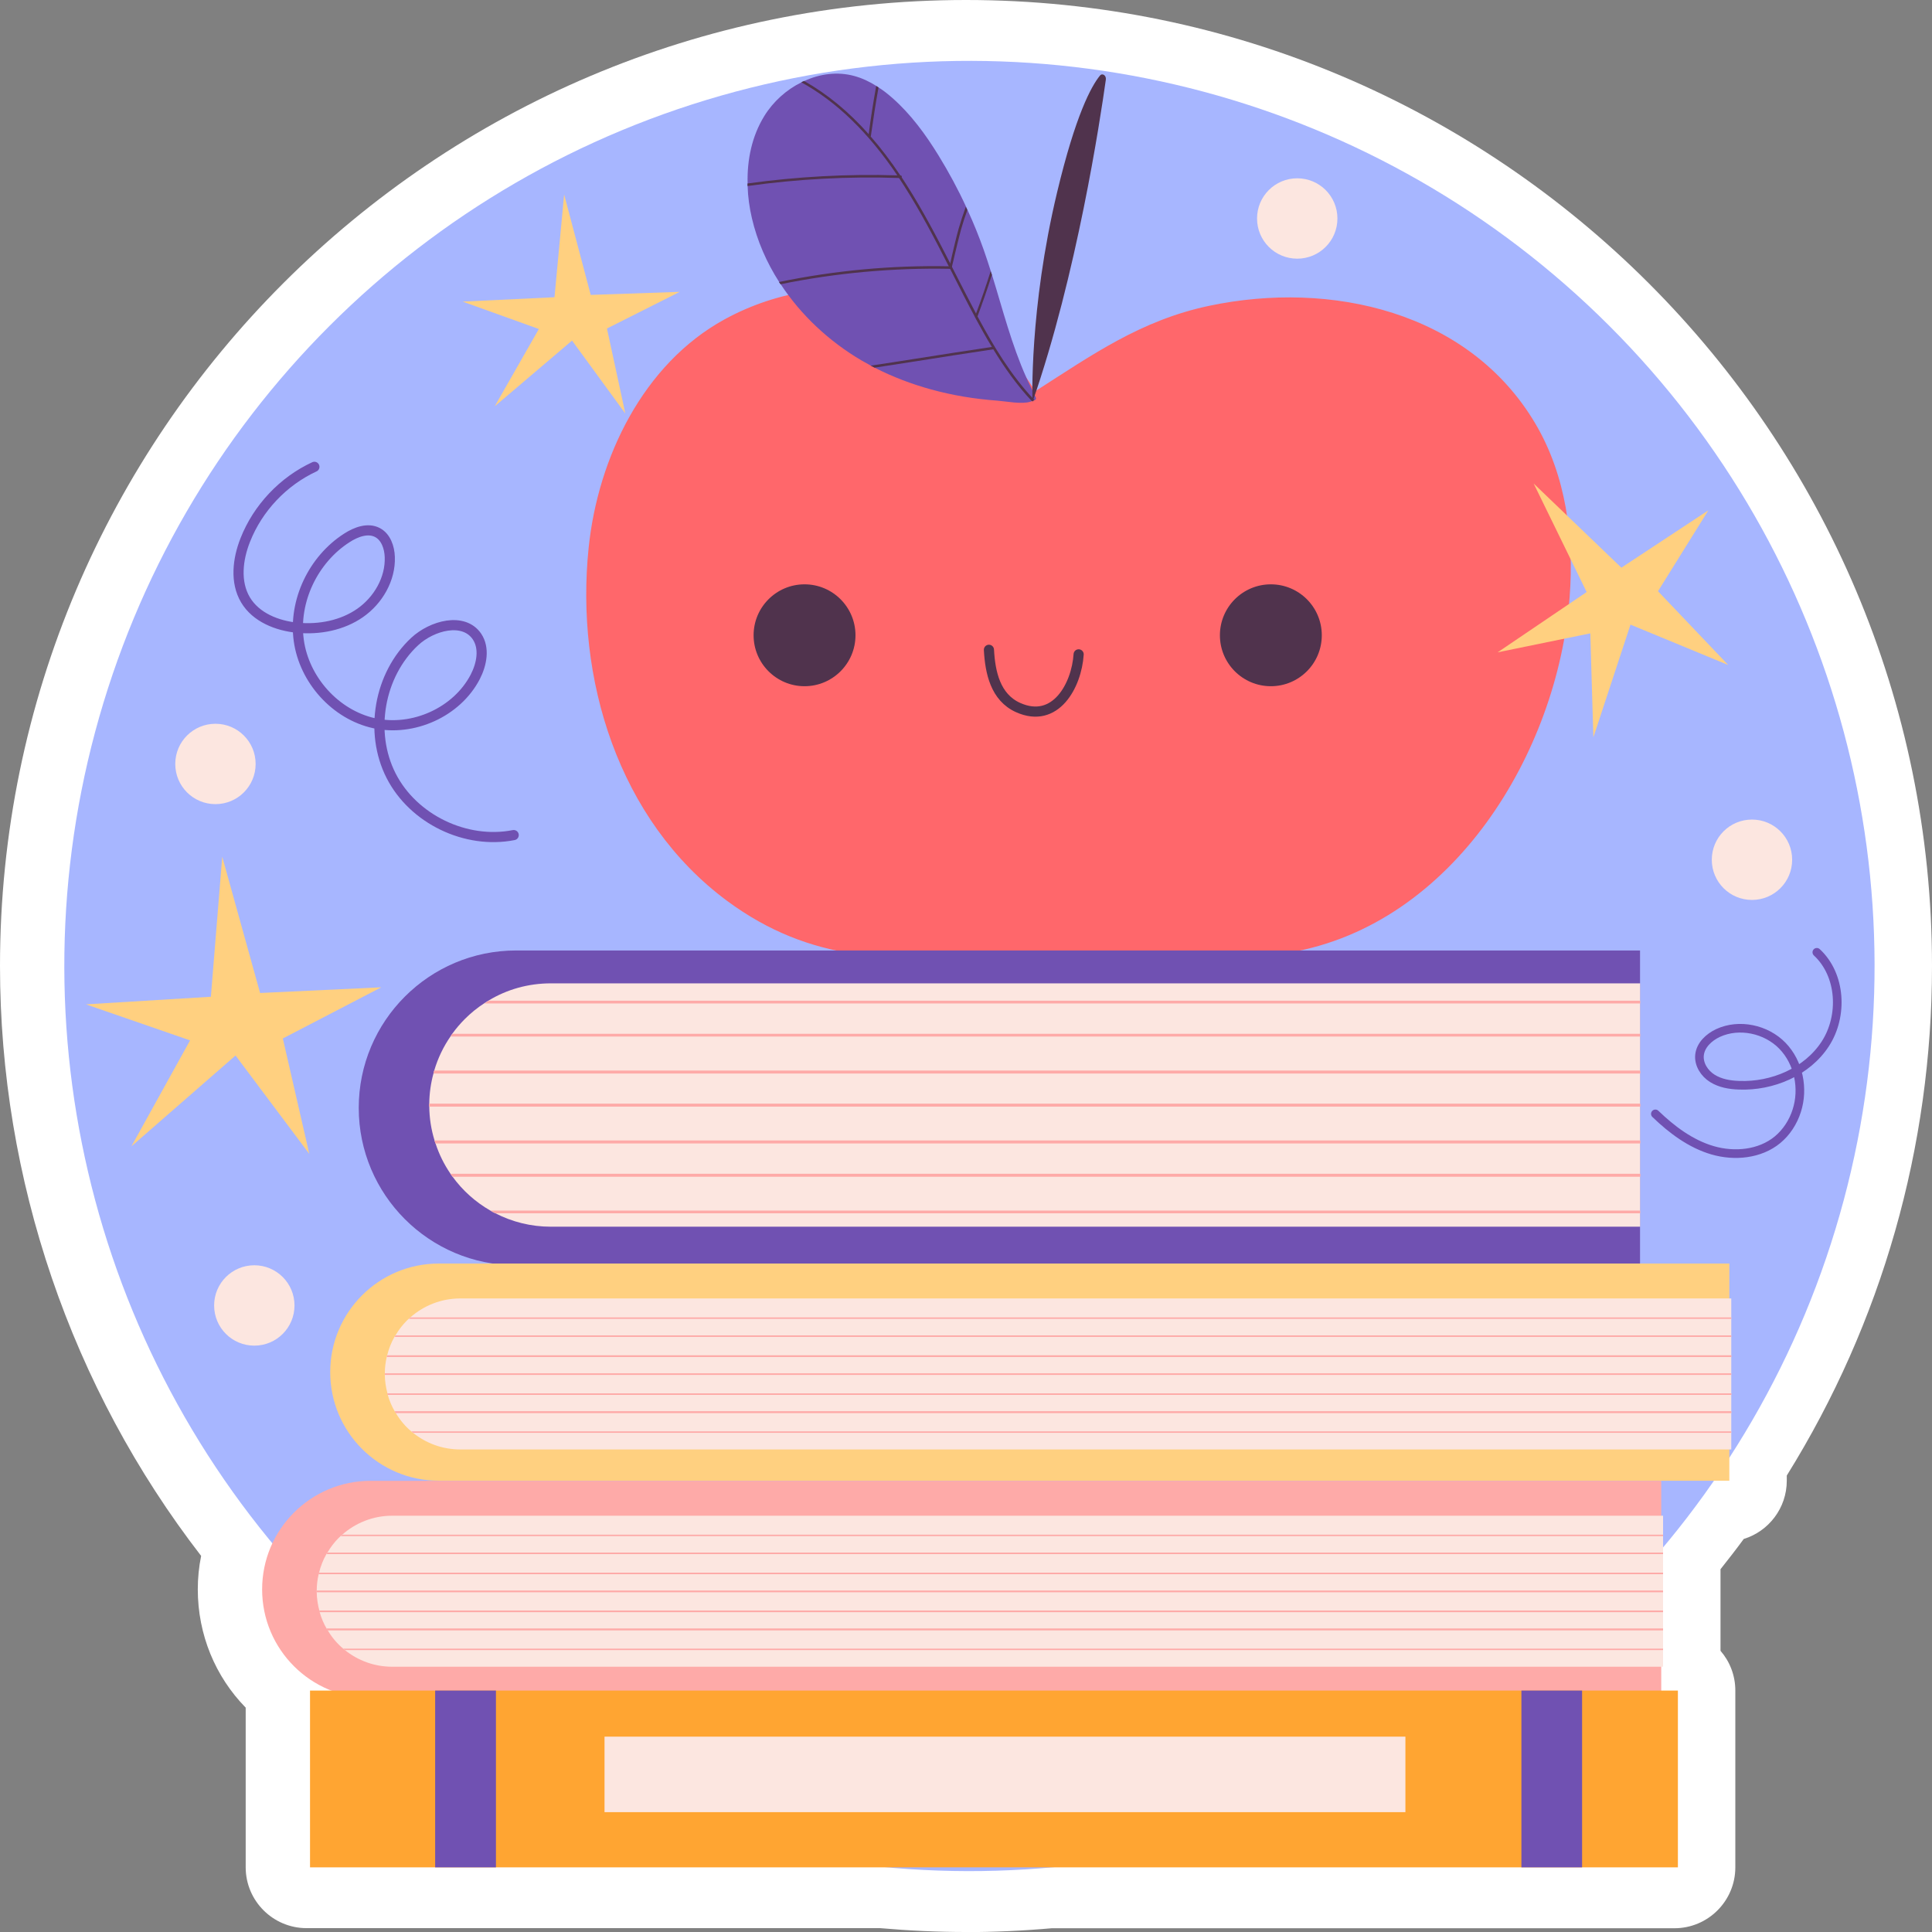 <?xml version="1.0" encoding="UTF-8"?>
<svg id="_Слой_2" data-name="Слой 2" xmlns="http://www.w3.org/2000/svg" viewBox="0 0 190.38 190.38">
  <rect x="0" y="0" width="190.38" height="190.38" fill="#808080" stroke="none"/>
  <defs>
    <style>
      .cls-1 {
        stroke-width: .85px;
      }

      .cls-1, .cls-2, .cls-3 {
        fill: none;
        stroke-linecap: round;
        stroke-linejoin: round;
      }

      .cls-1, .cls-3 {
        stroke: #7051b2;
      }

      .cls-4 {
        fill: #fff;
      }

      .cls-2 {
        stroke: #50334d;
      }

      .cls-5 {
        fill: #ff676b;
      }

      .cls-6 {
        fill: #50334d;
      }

      .cls-7 {
        fill: #ffa532;
      }

      .cls-8 {
        fill: #ffd080;
      }

      .cls-9 {
        fill: #a7b6ff;
      }

      .cls-10 {
        fill: #7051b2;
      }

      .cls-11 {
        fill: #fce6e0;
      }

      .cls-12 {
        fill: #feaaa8;
      }
    </style>
  </defs>
  <g id="OBJECTS">
    <g>
      <path class="cls-4" d="m95.19,190.38c-2.77,0-5.61-.13-8.46-.38H30.21c-3.31,0-6-2.69-6-6v-15.73c-2.98-3.04-4.72-7.18-4.72-11.66,0-1.11.11-2.21.33-3.29C7.01,136.74,0,116.23,0,95.19,0,42.7,42.7,0,95.19,0s95.19,42.7,95.19,95.19c0,17.83-4.94,35.15-14.31,50.21v.51c0,2.7-1.79,4.99-4.24,5.74-.74,1.01-1.51,2-2.29,2.98v8.04c.91,1.05,1.46,2.42,1.46,3.92v17.42c0,3.31-2.69,6-6,6h-61.36c-2.84.25-5.69.38-8.45.38Z"/>
      <g>
        <circle class="cls-9" cx="95.53" cy="95.19" r="89.19" transform="translate(-39.33 95.43) rotate(-45)"/>
        <g>
          <g>
            <path class="cls-5" d="m97.15,94.14c-9.14.58-17.21.77-25.52-5.38-10.72-7.95-14.97-21.93-13.62-34.83.92-8.82,5.36-18.05,13.37-22.45,10.57-5.8,24.52-3.34,30.62,7.08,5.63-3.6,10.43-7.01,17.17-8.43,11.95-2.51,25.57.53,32.13,11.62,3.01,5.09,3.83,11.23,3.37,17.12-1.19,15.3-11.47,32.22-27.57,34.99-9.8,1.68-20.04-.36-29.96.27Z"/>
            <g>
              <path class="cls-6" d="m84.3,62.6c0,2.77-2.25,5.02-5.02,5.02s-5.02-2.25-5.02-5.02,2.25-5.02,5.02-5.02,5.02,2.25,5.02,5.02Z"/>
              <circle class="cls-6" cx="125.23" cy="62.6" r="5.02"/>
              <path class="cls-2" d="m97.45,64.03c.12,2.22.63,4.68,2.87,5.69,3.69,1.66,5.77-2.17,5.97-5.24"/>
            </g>
            <g>
              <path class="cls-10" d="m101.94,39.43h0c-.06.04-.14.07-.25.1-.04.02-.09.03-.14.05-.87.28-2.36-.03-3.28-.1-2.21-.16-4.4-.52-6.54-1.11-1.91-.53-3.77-1.23-5.54-2.14-.13-.06-.25-.13-.38-.2h0c-.31-.17-.62-.34-.93-.52-3.16-1.86-5.94-4.44-7.95-7.5-.05-.07-.1-.14-.15-.22-1.24-1.93-2.17-4.06-2.69-6.3-.24-1.03-.39-2.1-.42-3.16,0-.09,0-.17,0-.25-.06-2.33.42-4.66,1.64-6.64.87-1.42,2.18-2.6,3.67-3.33.09-.05.19-.1.28-.13,1.54-.71,3.26-.94,4.89-.5.79.21,1.53.56,2.22,1,.08.04.16.09.23.15.47.3.91.65,1.33,1.02,1.83,1.61,3.28,3.6,4.56,5.68,1,1.63,1.91,3.31,2.71,5.05.05.11.11.22.15.33.59,1.28,1.12,2.59,1.59,3.92.24.69.47,1.38.69,2.08.05.13.09.26.13.4,1.05,3.39,1.92,6.84,3.37,10.08.21.49.47.96.69,1.45.23.54.39.66.15.79Z"/>
              <path class="cls-6" d="m101.93,39.43c-.06.04-.14.07-.25.1-1.48-1.57-2.73-3.35-3.8-5.11-.06-.08-.1-.15-.14-.23-.56-.92-1.07-1.83-1.54-2.7-.04-.08-.09-.16-.12-.24-.75-1.38-1.47-2.81-2.17-4.19-.1-.19-.19-.38-.29-.57-.04-.08-.08-.16-.13-.25-1.35-2.65-2.76-5.36-4.38-7.9-.17-.27-.35-.54-.52-.8h0c-.05-.09-.11-.17-.17-.26-2.87-4.24-5.97-7.25-9.46-9.17.09-.05.19-.1.28-.13,2.27,1.28,4.38,3.01,6.37,5.25.06.07.13.14.19.22,1.01,1.15,1.98,2.43,2.92,3.84.05.06.09.12.13.18h0c.16.25.32.49.48.74,1.59,2.49,2.98,5.15,4.31,7.75h0c.06.12.12.23.17.34h0c.11.22.22.44.33.65.66,1.29,1.34,2.62,2.03,3.93.05.1.11.21.16.31.04.06.07.12.1.18,1.42,2.64,3.17,5.6,5.51,8.06Z"/>
              <path class="cls-6" d="m88.85,17.42s0,.03,0,.05h0s-.07.07-.11.07h-.15c-4.98-.17-9.99.1-14.93.79,0-.09,0-.17,0-.25,4.89-.68,9.84-.95,14.77-.8.1,0,.2.01.3.01h.02c.07,0,.12.06.12.13Z"/>
              <path class="cls-6" d="m86.57,8.63c-.28,1.54-.51,3.05-.75,4.75,0,.03,0,.05-.03.07s-.06.04-.09.04h-.02c-.07-.01-.11-.08-.1-.15,0-.04,0-.07.02-.11.22-1.7.46-3.2.74-4.75.08.04.16.09.23.15Z"/>
              <path class="cls-6" d="m95.32,20.71c-.23.63-.44,1.27-.62,1.91-.24.89-.43,1.69-.63,2.53-.08.38-.18.75-.27,1.15h0s0,.07-.02.1c0,.05-.07.09-.12.09h-.04c-5.6-.11-11.22.4-16.71,1.52-.05-.07-.1-.14-.15-.22,5.5-1.14,11.11-1.66,16.73-1.55h.07c.02-.09.05-.18.07-.27h0c.07-.3.13-.59.2-.88.2-.84.38-1.64.63-2.54.21-.73.45-1.46.71-2.17.05.11.11.22.15.33Z"/>
              <path class="cls-6" d="m97.73,27.11c-.43,1.37-.91,2.73-1.41,4.08,0,.01,0,.03,0,.04-.02.05-.07.08-.12.08,0,0-.03,0-.04,0-.03-.01-.05-.03-.07-.05-.02-.03-.02-.07,0-.11.03-.09.06-.17.09-.26.52-1.37,1-2.77,1.44-4.17.05.13.09.26.13.4Z"/>
              <path class="cls-6" d="m98.02,34.28c0,.07-.04.13-.11.14h-.03c-2.55.38-5.1.78-7.56,1.17-1.36.21-2.74.43-4.14.64-.13-.06-.25-.13-.38-.2,1.51-.22,3.01-.46,4.48-.69,2.43-.38,4.94-.78,7.46-1.15.04,0,.09,0,.13-.02.07,0,.14.04.15.11Z"/>
            </g>
            <path class="cls-6" d="m101.74,39.62s-.34-9.11,2.43-20.68c1.82-7.61,3.36-10.43,4.21-11.48.24-.3.65-.03.59.39-.56,4-2.87,19.24-7.23,31.77Z"/>
          </g>
          <g>
            <g>
              <path class="cls-10" d="m50.86,93.66h110.75v31.02H50.86c-8.56,0-15.51-6.95-15.51-15.51h0c0-8.56,6.95-15.51,15.51-15.51Z"/>
              <g>
                <path class="cls-11" d="m161.62,96.93v23.95H54.28c-1.97,0-3.83-.48-5.46-1.32-.17-.07-.34-.17-.5-.27-1.47-.84-2.75-1.99-3.74-3.36-.06-.09-.13-.18-.19-.27-.63-.92-1.13-1.93-1.48-3.01-.03-.09-.06-.18-.09-.27-.33-1.07-.51-2.2-.52-3.36v-.27c.01-1.03.16-2.05.42-2.99.02-.1.05-.18.07-.27.36-1.22.91-2.36,1.61-3.37.05-.1.12-.18.18-.27.37-.51.78-.99,1.23-1.44.59-.59,1.23-1.11,1.93-1.56.14-.1.28-.18.43-.27,1.79-1.08,3.88-1.68,6.12-1.68h107.34Z"/>
                <g>
                  <g>
                    <path class="cls-12" d="m161.62,98.61v.27H47.74c.14-.1.28-.18.43-.27h113.46Z"/>
                    <path class="cls-12" d="m161.62,101.87v.27H44.4c.05-.1.12-.18.18-.27h117.04Z"/>
                  </g>
                  <g>
                    <path class="cls-12" d="m161.62,105.51v.27H42.72c.02-.1.05-.18.07-.27h118.83Z"/>
                    <rect class="cls-12" x="42.3" y="108.77" width="119.32" height=".27"/>
                  </g>
                  <g>
                    <path class="cls-12" d="m161.62,105.51v.27H42.72c.02-.1.05-.18.07-.27h118.83Z"/>
                    <rect class="cls-12" x="42.3" y="108.77" width="119.32" height=".27"/>
                  </g>
                  <g>
                    <path class="cls-12" d="m161.62,112.39v.27H42.91c-.03-.09-.06-.18-.09-.27h118.8Z"/>
                    <path class="cls-12" d="m161.62,115.67v.27H44.59c-.06-.09-.13-.18-.19-.27h117.23Z"/>
                  </g>
                  <g>
                    <path class="cls-12" d="m161.62,112.39v.27H42.91c-.03-.09-.06-.18-.09-.27h118.8Z"/>
                    <path class="cls-12" d="m161.62,115.67v.27H44.59c-.06-.09-.13-.18-.19-.27h117.23Z"/>
                  </g>
                  <path class="cls-12" d="m161.62,119.29v.27H48.83c-.17-.07-.34-.17-.5-.27h113.3Z"/>
                </g>
              </g>
            </g>
            <g>
              <path class="cls-8" d="m170.42,145.91H43.24c-5.91,0-10.7-4.79-10.7-10.7h0c0-5.91,4.79-10.7,10.7-10.7h127.17v21.41Z"/>
              <g>
                <path class="cls-11" d="m170.6,127.95v14.88H45.35c-1.75,0-3.37-.61-4.65-1.64-.05-.04-.12-.09-.17-.14-.61-.51-1.13-1.13-1.53-1.82-.04-.05-.07-.1-.1-.15-.3-.51-.53-1.06-.69-1.63-.01-.05-.03-.1-.03-.15-.16-.59-.25-1.19-.26-1.82v-.14c0-.56.07-1.11.19-1.63.01-.05.02-.1.04-.15.16-.65.4-1.26.72-1.82.03-.05.05-.11.1-.15.31-.53.68-1.02,1.12-1.46.05-.05.12-.12.18-.17.05-.05.11-.1.16-.14,1.31-1.16,3.04-1.87,4.91-1.87h125.24Z"/>
                <g>
                  <g>
                    <path class="cls-12" d="m170.6,129.82v.14H40.28c.05-.05.11-.1.16-.14h130.16Z"/>
                    <path class="cls-12" d="m170.6,131.59v.15H38.88c.03-.05.05-.11.1-.15h131.62Z"/>
                  </g>
                  <g>
                    <path class="cls-12" d="m170.6,133.56v.15H38.12c.01-.05.02-.1.04-.15h132.44Z"/>
                    <rect class="cls-12" x="37.92" y="135.34" width="132.67" height=".14"/>
                  </g>
                  <g>
                    <path class="cls-12" d="m170.6,133.56v.15H38.12c.01-.05.02-.1.04-.15h132.44Z"/>
                    <rect class="cls-12" x="37.92" y="135.34" width="132.67" height=".14"/>
                  </g>
                  <g>
                    <path class="cls-12" d="m170.6,137.3v.15H38.21c-.01-.05-.03-.1-.03-.15h132.42Z"/>
                    <path class="cls-12" d="m170.6,139.08v.15H39c-.04-.05-.07-.1-.1-.15h131.69Z"/>
                  </g>
                  <g>
                    <path class="cls-12" d="m170.6,137.3v.15H38.21c-.01-.05-.03-.1-.03-.15h132.42Z"/>
                    <path class="cls-12" d="m170.6,139.08v.15H39c-.04-.05-.07-.1-.1-.15h131.69Z"/>
                  </g>
                  <path class="cls-12" d="m170.6,141.05v.14H40.71c-.05-.04-.12-.09-.17-.14h130.06Z"/>
                </g>
              </g>
            </g>
            <g>
              <path class="cls-12" d="m163.7,167.32H36.53c-5.91,0-10.7-4.79-10.7-10.7h0c0-5.91,4.79-10.7,10.7-10.7h127.17v21.41Z"/>
              <g>
                <path class="cls-11" d="m163.88,149.36v14.88H38.64c-1.75,0-3.37-.61-4.65-1.64-.05-.04-.12-.09-.17-.14-.61-.51-1.13-1.13-1.53-1.82-.04-.05-.07-.1-.1-.15-.3-.51-.53-1.06-.69-1.63-.01-.05-.03-.1-.03-.15-.16-.59-.25-1.19-.26-1.82v-.14c0-.56.07-1.11.19-1.63.01-.05.02-.1.04-.15.16-.65.4-1.26.72-1.82.03-.05.05-.11.1-.15.31-.53.68-1.02,1.12-1.46.05-.05.12-.12.18-.17.05-.05.11-.1.16-.14,1.31-1.16,3.04-1.87,4.91-1.87h125.24Z"/>
                <g>
                  <g>
                    <path class="cls-12" d="m163.88,151.23v.14H33.57c.05-.05.11-.1.16-.14h130.16Z"/>
                    <path class="cls-12" d="m163.88,152.99v.15H32.17c.03-.05.05-.11.1-.15h131.62Z"/>
                  </g>
                  <g>
                    <path class="cls-12" d="m163.88,154.97v.15H31.4c.01-.05.02-.1.04-.15h132.44Z"/>
                    <rect class="cls-12" x="31.21" y="156.75" width="132.67" height=".14"/>
                  </g>
                  <g>
                    <path class="cls-12" d="m163.88,154.97v.15H31.4c.01-.05.02-.1.04-.15h132.44Z"/>
                    <rect class="cls-12" x="31.21" y="156.75" width="132.67" height=".14"/>
                  </g>
                  <g>
                    <path class="cls-12" d="m163.88,158.71v.15H31.5c-.01-.05-.03-.1-.03-.15h132.42Z"/>
                    <path class="cls-12" d="m163.88,160.49v.15H32.29c-.04-.05-.07-.1-.1-.15h131.69Z"/>
                  </g>
                  <g>
                    <path class="cls-12" d="m163.88,158.71v.15H31.5c-.01-.05-.03-.1-.03-.15h132.42Z"/>
                    <path class="cls-12" d="m163.88,160.49v.15H32.29c-.04-.05-.07-.1-.1-.15h131.69Z"/>
                  </g>
                  <path class="cls-12" d="m163.88,162.46v.14H33.99c-.05-.04-.12-.09-.17-.14h130.06Z"/>
                </g>
              </g>
            </g>
            <g>
              <rect class="cls-7" x="30.55" y="166.59" width="134.79" height="17.42"/>
              <rect class="cls-10" x="42.88" y="166.59" width="5.99" height="17.42"/>
              <rect class="cls-10" x="149.92" y="166.59" width="5.98" height="17.42"/>
              <rect class="cls-11" x="59.57" y="171.13" width="78.92" height="7.44"/>
            </g>
          </g>
        </g>
        <g>
          <polygon class="cls-8" points="20.78 98.22 21.9 84.42 25.63 97.85 37.57 97.29 27.87 102.33 30.48 113.71 23.21 104.01 12.95 112.96 18.73 102.52 8.47 98.97 20.78 98.22"/>
          <polygon class="cls-8" points="156.35 58.34 151.13 47.65 159.77 55.94 168.34 50.29 163.38 58.26 170.3 65.53 160.67 61.55 157.01 72.66 156.71 62.41 147.58 64.28 156.35 58.34"/>
          <polygon class="cls-8" points="54.64 29.29 55.59 19.16 58.21 29.06 66.98 28.76 59.81 32.37 61.62 40.75 56.37 33.56 48.75 40.04 53.1 32.42 45.59 29.72 54.64 29.29"/>
        </g>
        <g>
          <path class="cls-3" d="m30.98,46c-3.07,1.42-5.57,4.06-6.81,7.21-.75,1.89-1.02,4.15.02,5.9,1.03,1.73,3.12,2.56,5.13,2.75,2.15.2,4.41-.23,6.18-1.47,1.77-1.24,2.99-3.34,2.91-5.5-.03-.94-.38-1.97-1.21-2.41-.95-.5-2.12-.06-3.03.53-3.3,2.12-5.26,6.21-4.73,10.09.53,3.89,3.61,7.33,7.44,8.17,3.83.84,8.14-1.09,9.95-4.57.64-1.24.95-2.82.17-3.98-1.32-1.93-4.43-1.09-6.14.5-3.51,3.27-4.5,8.94-2.32,13.22s7.37,6.78,12.08,5.85"/>
          <path class="cls-1" d="m163.12,109.76c1.62,1.56,3.48,2.96,5.64,3.59,2.16.63,4.67.39,6.4-1.04.89-.74,1.54-1.75,1.89-2.85.71-2.19.19-4.76-1.41-6.41-1.6-1.65-4.26-2.22-6.34-1.26-.9.42-1.73,1.19-1.83,2.18-.09.91.48,1.8,1.26,2.29s1.71.65,2.63.68c3.28.13,6.71-1.32,8.5-4.07s1.58-6.8-.83-9.03"/>
        </g>
        <g>
          <path class="cls-11" d="m131.79,21.53c0,2.19-1.77,3.96-3.96,3.96s-3.96-1.77-3.96-3.96,1.77-3.96,3.96-3.96,3.96,1.77,3.96,3.96Z"/>
          <path class="cls-11" d="m176.6,84.72c0,2.19-1.77,3.96-3.96,3.96s-3.96-1.77-3.96-3.96,1.77-3.96,3.96-3.96,3.96,1.77,3.96,3.96Z"/>
          <path class="cls-11" d="m29.02,128.64c0,2.19-1.77,3.96-3.96,3.96s-3.96-1.77-3.96-3.96,1.77-3.96,3.96-3.96,3.96,1.77,3.96,3.96Z"/>
          <path class="cls-11" d="m25.19,75.28c0,2.19-1.77,3.96-3.96,3.96s-3.96-1.77-3.96-3.96,1.77-3.96,3.96-3.96,3.96,1.77,3.96,3.96Z"/>
        </g>
      </g>
    </g>
  </g>
</svg>